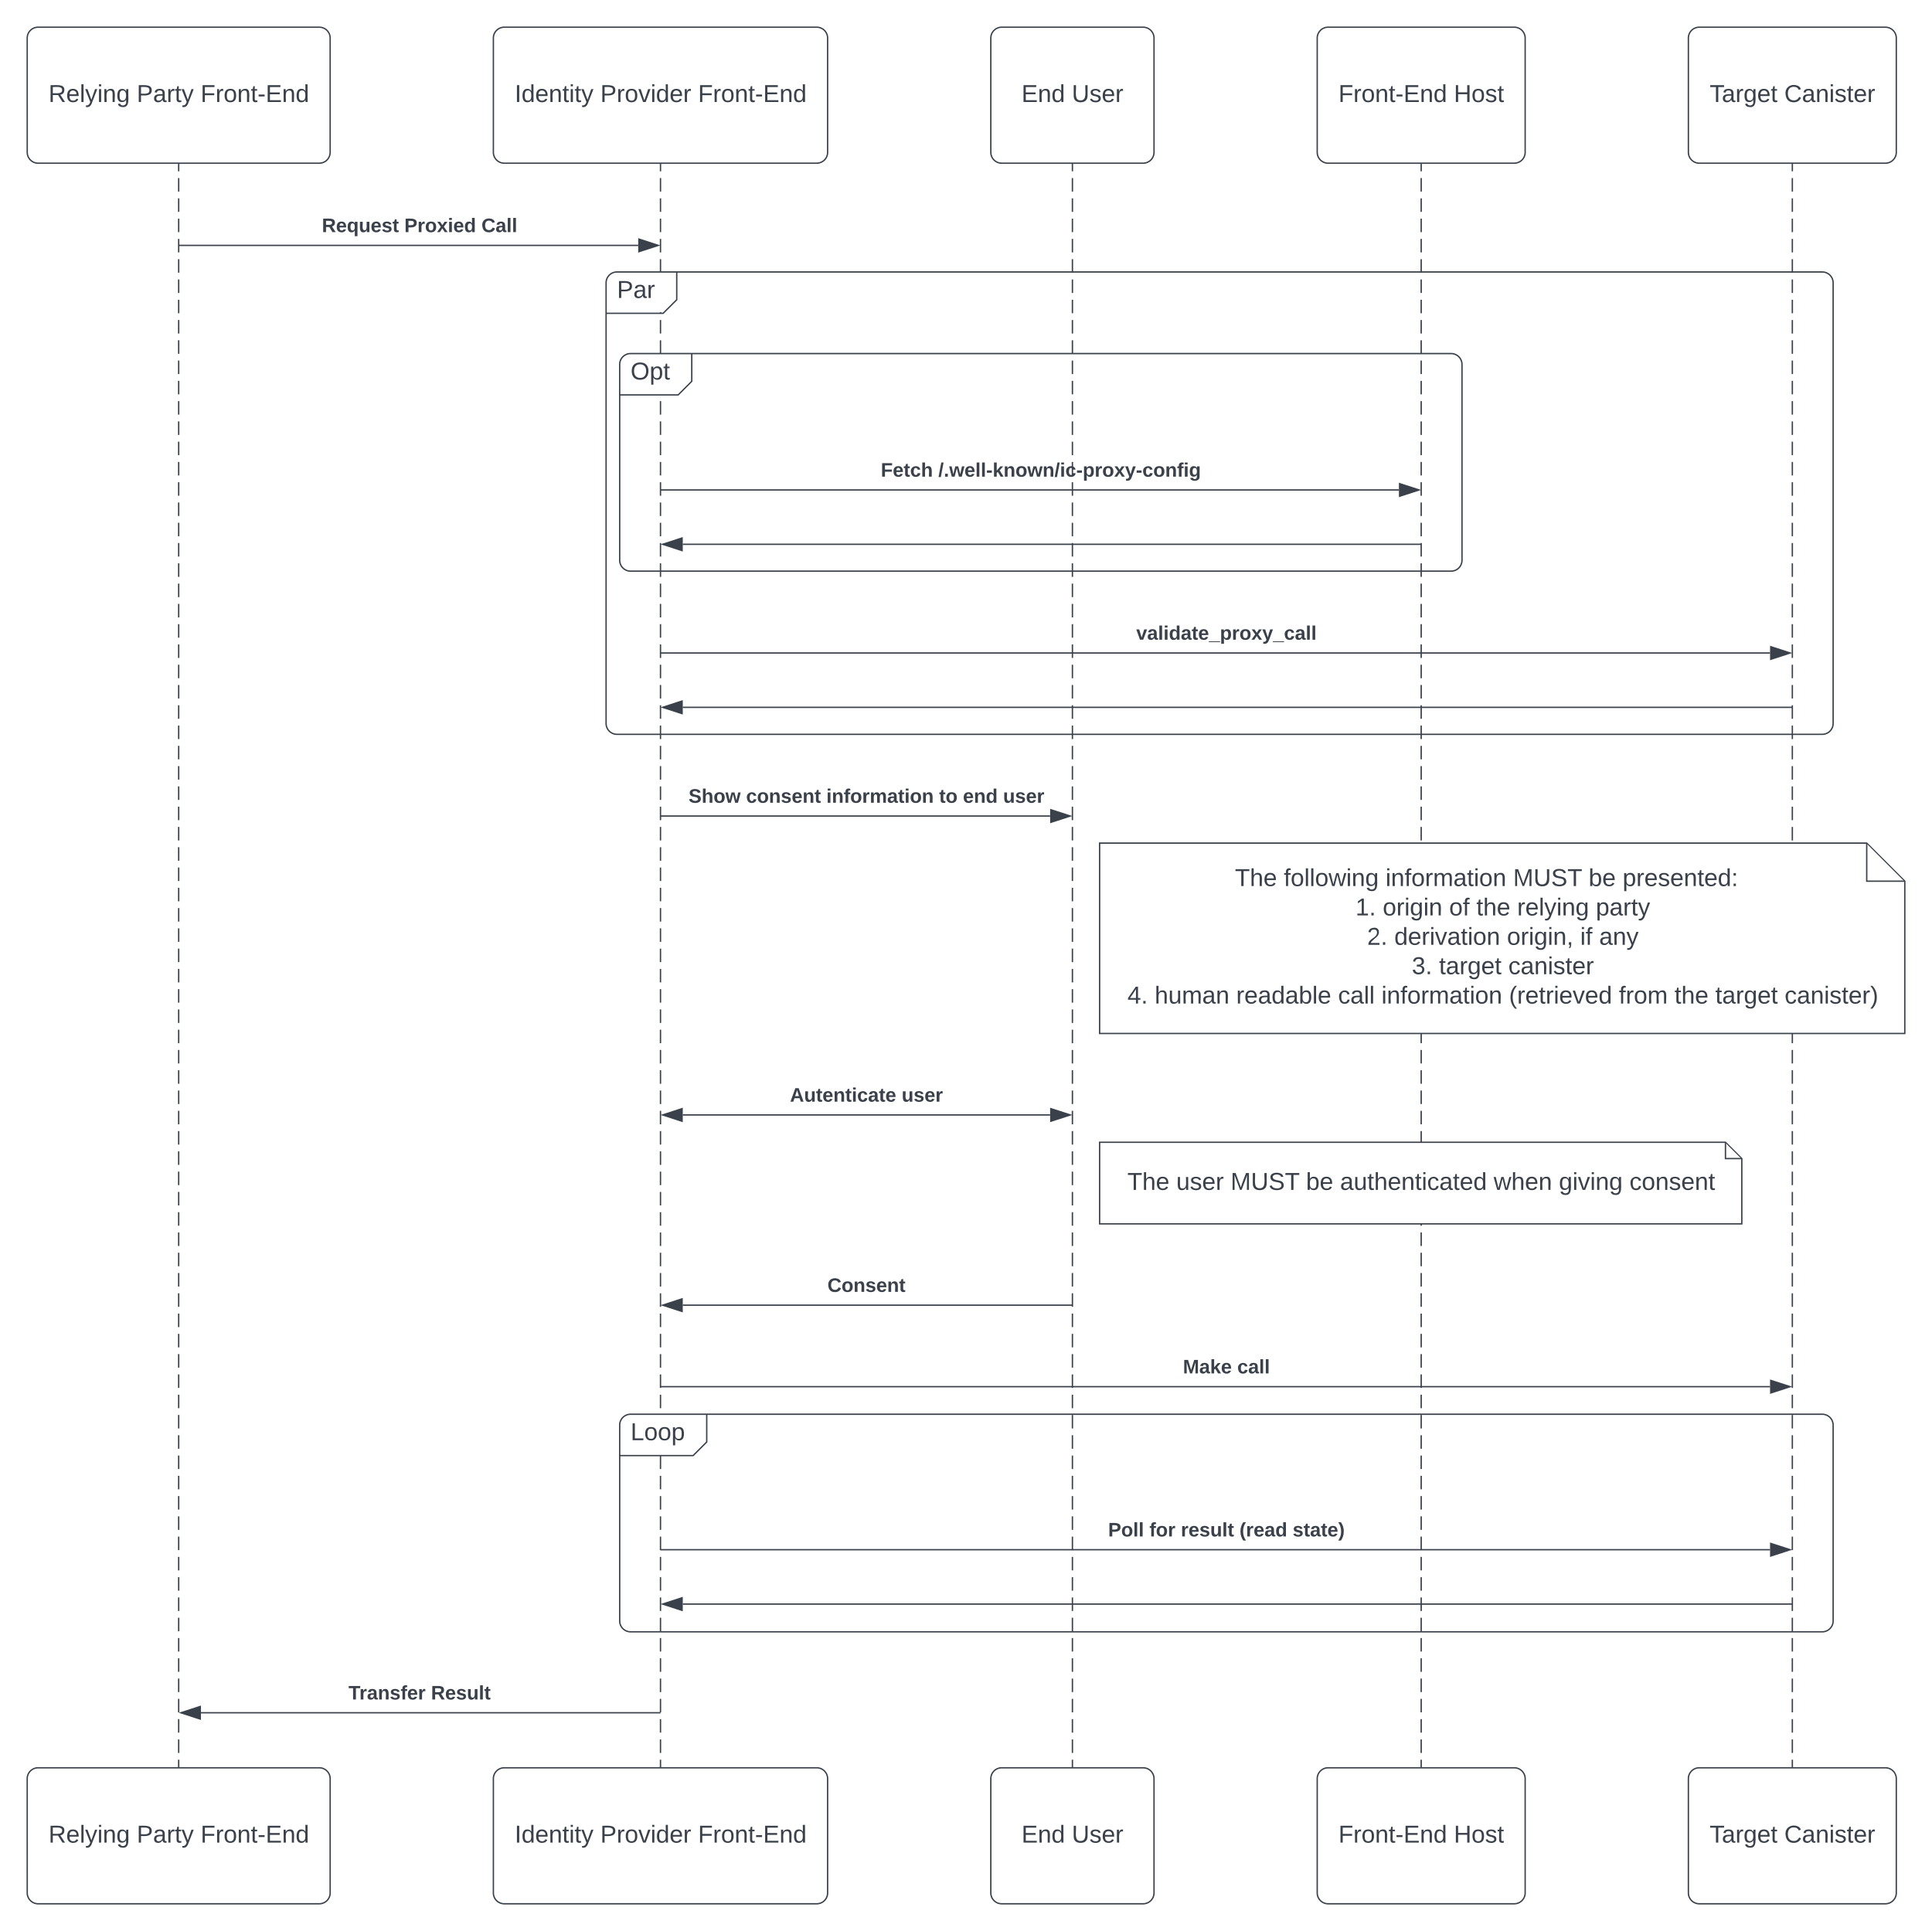 <svg xmlns="http://www.w3.org/2000/svg" xmlns:xlink="http://www.w3.org/1999/xlink" xmlns:lucid="lucid" width="1420.59" height="1420"><g transform="translate(-537.975 373.333)" lucid:page-tab-id="0_0"><path d="M500-500h1500v2000H500z" fill="#fff"/><path d="M669.36-252.33v4.97m0 4.97v9.95m0 4.97v9.94m0 4.97v9.94m0 4.97v9.94m0 4.97v9.94m0 4.97v9.94m0 4.98v9.94m0 4.97v9.93m0 4.97v9.94m0 4.97v9.95m0 4.97v9.94m0 4.97v9.94m0 4.97v9.95m0 4.96v9.94m0 4.97v9.94m0 4.98v9.94m0 4.97v9.93m0 4.97v9.94m0 4.97v9.95m0 4.97v9.95m0 4.97v9.94m0 4.97v9.94m0 4.96v9.94m0 4.97v9.94m0 4.98v9.94m0 4.97v9.93m0 4.97v9.94m0 4.97v9.96m0 4.97v9.94m0 4.97v9.94m0 4.97v9.94m0 4.96v9.94m0 4.97v9.94m0 4.98v9.94m0 4.98v9.94m0 4.97v9.95m0 4.97v9.94m0 4.97v9.94m0 4.97v9.94m0 4.97v9.94m0 4.96V364m0 4.98v9.94m0 4.97v9.93m0 4.97v9.94m0 4.97v9.95m0 4.97v9.94m0 4.97v9.94m0 4.97v9.94m0 4.97v9.94m0 4.97v9.94m0 4.98v9.94m0 4.97v9.93m0 4.97v9.94m0 4.97v9.95m0 4.97v9.94m0 4.97v9.94m0 4.98v9.94m0 4.96v9.94m0 4.97v9.94m0 4.98v9.94m0 4.97v9.93m0 4.97v9.94m0 4.97v9.95m0 4.98v9.94m0 4.97v9.94m0 4.97v9.94m0 4.96v9.94m0 4.97v9.94m0 4.98v9.94m0 4.97v9.93m0 4.98v9.95m0 4.97v9.94m0 4.97v9.94m0 4.97v9.94m0 4.97V871m0 4.96v9.94m0 4.97v9.94m0 5v9.93m0 4.97v4.97" stroke="#3a414a" fill="none"/><path d="M669.86-252.32h-1v-.5h1zM669.86 926.17h-1v-.52h1z" stroke="#3a414a" stroke-width=".05" fill="#3a414a"/><path d="M1582.97-252.33v4.97m0 4.97v9.95m0 4.97v9.94m0 4.97v9.94m0 4.97v9.94m0 4.97v9.94m0 4.97v9.94m0 4.98v9.94m0 4.97v9.93m0 4.97v9.94m0 4.97v9.95m0 4.97v9.94m0 4.97v9.94m0 4.97v9.95m0 4.96v9.94m0 4.97v9.94m0 4.98v9.94m0 4.97v9.93m0 4.97v9.94m0 4.97v9.95m0 4.97v9.95m0 4.97v9.94m0 4.97v9.94m0 4.96v9.94m0 4.97v9.94m0 4.98v9.94m0 4.97v9.93m0 4.97v9.94m0 4.97v9.96m0 4.97v9.94m0 4.97v9.94m0 4.97v9.94m0 4.96v9.94m0 4.97v9.94m0 4.98v9.94m0 4.98v9.94m0 4.97v9.95m0 4.97v9.94m0 4.97v9.94m0 4.97v9.94m0 4.97v9.94m0 4.96V364m0 4.98v9.94m0 4.97v9.93m0 4.97v9.94m0 4.97v9.95m0 4.97v9.94m0 4.97v9.94m0 4.97v9.94m0 4.97v9.94m0 4.97v9.94m0 4.98v9.94m0 4.97v9.93m0 4.97v9.94m0 4.97v9.95m0 4.97v9.94m0 4.97v9.94m0 4.98v9.94m0 4.96v9.94m0 4.97v9.94m0 4.98v9.94m0 4.97v9.93m0 4.97v9.94m0 4.97v9.95m0 4.98v9.94m0 4.97v9.94m0 4.97v9.94m0 4.96v9.94m0 4.97v9.94m0 4.98v9.94m0 4.97v9.93m0 4.98v9.95m0 4.97v9.94m0 4.97v9.94m0 4.97v9.94m0 4.97V871m0 4.96v9.94m0 4.97v9.94m0 5v9.93m0 4.97v4.97" stroke="#3a414a" fill="none"/><path d="M1583.47-252.32h-1v-.5h1zM1583.47 926.17h-1v-.52h1z" stroke="#3a414a" stroke-width=".05" fill="#3a414a"/><path d="M1023.63-252.33v4.97m0 4.97v9.95m0 4.97v9.94m0 4.97v9.94m0 4.97v9.94m0 4.97v9.94m0 4.97v9.94m0 4.98v9.94m0 4.97v9.93m0 4.97v9.94m0 4.97v9.95m0 4.97v9.94m0 4.97v9.94m0 4.97v9.95m0 4.96v9.94m0 4.97v9.94m0 4.98v9.94m0 4.97v9.93m0 4.97v9.94m0 4.97v9.95m0 4.97v9.95m0 4.97v9.94m0 4.97v9.94m0 4.96v9.94m0 4.97v9.94m0 4.98v9.94m0 4.97v9.93m0 4.97v9.94m0 4.97v9.96m0 4.97v9.94m0 4.97v9.94m0 4.97v9.94m0 4.96v9.94m0 4.97v9.94m0 4.98v9.94m0 4.98v9.94m0 4.97v9.95m0 4.97v9.94m0 4.97v9.94m0 4.97v9.94m0 4.97v9.94m0 4.96V364m0 4.98v9.94m0 4.97v9.93m0 4.97v9.94m0 4.97v9.95m0 4.97v9.94m0 4.97v9.94m0 4.97v9.94m0 4.97v9.94m0 4.97v9.94m0 4.98v9.94m0 4.97v9.93m0 4.97v9.94m0 4.97v9.95m0 4.97v9.94m0 4.97v9.94m0 4.98v9.94m0 4.96v9.94m0 4.97v9.94m0 4.98v9.94m0 4.97v9.93m0 4.97v9.94m0 4.97v9.95m0 4.98v9.94m0 4.97v9.94m0 4.97v9.94m0 4.96v9.94m0 4.97v9.94m0 4.98v9.94m0 4.97v9.93m0 4.98v9.95m0 4.97v9.94m0 4.97v9.94m0 4.97v9.94m0 4.97V871m0 4.96v9.94m0 4.97v9.94m0 5v9.93m0 4.97v4.97" stroke="#3a414a" fill="none"/><path d="M1024.13-252.32h-1v-.5h1zM1024.13 926.17h-1v-.52h1z" stroke="#3a414a" stroke-width=".05" fill="#3a414a"/><path d="M1855.87-252.33v4.97m0 4.97v9.95m0 4.97v9.94m0 4.97v9.94m0 4.97v9.94m0 4.97v9.94m0 4.97v9.94m0 4.98v9.94m0 4.97v9.93m0 4.97v9.94m0 4.97v9.95m0 4.97v9.94m0 4.97v9.94m0 4.97v9.95m0 4.96v9.94m0 4.97v9.94m0 4.98v9.94m0 4.97v9.93m0 4.97v9.94m0 4.97v9.95m0 4.97v9.95m0 4.97v9.94m0 4.97v9.94m0 4.96v9.94m0 4.97v9.94m0 4.98v9.94m0 4.97v9.93m0 4.97v9.94m0 4.97v9.96m0 4.97v9.94m0 4.97v9.94m0 4.97v9.94m0 4.96v9.94m0 4.97v9.94m0 4.98v9.94m0 4.98v9.94m0 4.97v9.95m0 4.97v9.94m0 4.97v9.94m0 4.97v9.94m0 4.97v9.94m0 4.96V364m0 4.98v9.94m0 4.97v9.93m0 4.97v9.94m0 4.97v9.95m0 4.97v9.94m0 4.97v9.94m0 4.97v9.94m0 4.97v9.94m0 4.97v9.94m0 4.98v9.94m0 4.97v9.93m0 4.97v9.94m0 4.97v9.95m0 4.97v9.94m0 4.97v9.94m0 4.98v9.94m0 4.96v9.94m0 4.97v9.94m0 4.98v9.94m0 4.97v9.93m0 4.97v9.94m0 4.97v9.95m0 4.98v9.94m0 4.97v9.94m0 4.97v9.94m0 4.96v9.94m0 4.97v9.94m0 4.98v9.94m0 4.97v9.93m0 4.98v9.95m0 4.97v9.94m0 4.97v9.94m0 4.97v9.94m0 4.97V871m0 4.96v9.94m0 4.97v9.94m0 5v9.93m0 4.97v4.97" stroke="#3a414a" fill="none"/><path d="M1856.37-252.32h-1v-.5h1zM1856.37 926.17h-1v-.52h1z" stroke="#3a414a" stroke-width=".05" fill="#3a414a"/><path d="M557.98-345.33a8 8 0 0 1 8-8h206.76a8 8 0 0 1 8 8v84a8 8 0 0 1-8 8H566a8 8 0 0 1-8-8z" stroke="#3a414a" fill="#fff"/><use xlink:href="#a" transform="matrix(1,0,0,1,557.975,-353.333) translate(15.68 55.025)"/><use xlink:href="#b" transform="matrix(1,0,0,1,557.975,-353.333) translate(80.53 55.025)"/><use xlink:href="#c" transform="matrix(1,0,0,1,557.975,-353.333) translate(127.48 55.025)"/><path d="M1326.52-252.33v4.97m0 4.97v9.95m0 4.97v9.94m0 4.97v9.94m0 4.97v9.94m0 4.97v9.94m0 4.97v9.94m0 4.98v9.94m0 4.97v9.93m0 4.97v9.94m0 4.97v9.95m0 4.97v9.94m0 4.97v9.94m0 4.97v9.95m0 4.96v9.94m0 4.97v9.94m0 4.98v9.94m0 4.97v9.93m0 4.97v9.94m0 4.97v9.95m0 4.97v9.95m0 4.97v9.94m0 4.97v9.94m0 4.96v9.94m0 4.97v9.94m0 4.98v9.94m0 4.97v9.93m0 4.97v9.94m0 4.97v9.96m0 4.97v9.94m0 4.97v9.94m0 4.97v9.94m0 4.96v9.94m0 4.97v9.94m0 4.98v9.94m0 4.98v9.94m0 4.97v9.95m0 4.97v9.94m0 4.97v9.94m0 4.97v9.94m0 4.97v9.94m0 4.96V364m0 4.98v9.94m0 4.97v9.93m0 4.97v9.94m0 4.97v9.95m0 4.97v9.94m0 4.97v9.94m0 4.97v9.94m0 4.97v9.94m0 4.97v9.94m0 4.98v9.94m0 4.97v9.93m0 4.97v9.94m0 4.97v9.95m0 4.97v9.94m0 4.97v9.94m0 4.98v9.94m0 4.96v9.94m0 4.97v9.94m0 4.98v9.94m0 4.97v9.93m0 4.97v9.94m0 4.97v9.95m0 4.98v9.94m0 4.97v9.94m0 4.97v9.94m0 4.96v9.94m0 4.97v9.94m0 4.98v9.94m0 4.97v9.93m0 4.98v9.95m0 4.97v9.94m0 4.97v9.94m0 4.97v9.94m0 4.97V871m0 4.96v9.94m0 4.97v9.94m0 5v9.93m0 4.97v4.97" stroke="#3a414a" fill="none"/><path d="M1327.02-252.32h-1v-.5h1zM1327.02 926.17h-1v-.52h1z" stroke="#3a414a" stroke-width=".05" fill="#3a414a"/><path d="M557.98 934.67a8 8 0 0 1 8-8h206.76a8 8 0 0 1 8 8v84a8 8 0 0 1-8 8H566a8 8 0 0 1-8-8z" stroke="#3a414a" fill="#fff"/><use xlink:href="#a" transform="matrix(1,0,0,1,557.975,926.667) translate(15.68 55.025)"/><use xlink:href="#b" transform="matrix(1,0,0,1,557.975,926.667) translate(80.53 55.025)"/><use xlink:href="#c" transform="matrix(1,0,0,1,557.975,926.667) translate(127.48 55.025)"/><path d="M900.75-345.33a8 8 0 0 1 8-8h229.77a8 8 0 0 1 8 8v84a8 8 0 0 1-8 8H908.75a8 8 0 0 1-8-8z" stroke="#3a414a" fill="#fff"/><use xlink:href="#d" transform="matrix(1,0,0,1,900.745,-353.333) translate(15.68 55.025)"/><use xlink:href="#e" transform="matrix(1,0,0,1,900.745,-353.333) translate(78.63 55.025)"/><use xlink:href="#c" transform="matrix(1,0,0,1,900.745,-353.333) translate(150.48 55.025)"/><path d="M900.75 934.67a8 8 0 0 1 8-8h229.77a8 8 0 0 1 8 8v84a8 8 0 0 1-8 8H908.75a8 8 0 0 1-8-8z" stroke="#3a414a" fill="#fff"/><use xlink:href="#d" transform="matrix(1,0,0,1,900.745,926.667) translate(15.68 55.025)"/><use xlink:href="#e" transform="matrix(1,0,0,1,900.745,926.667) translate(78.63 55.025)"/><use xlink:href="#c" transform="matrix(1,0,0,1,900.745,926.667) translate(150.48 55.025)"/><path d="M1266.52-345.33a8 8 0 0 1 8-8h104a8 8 0 0 1 8 8v84a8 8 0 0 1-8 8h-104a8 8 0 0 1-8-8z" stroke="#3a414a" fill="#fff"/><use xlink:href="#f" transform="matrix(1,0,0,1,1266.515,-353.333) translate(22.555 55.025)"/><use xlink:href="#g" transform="matrix(1,0,0,1,1266.515,-353.333) translate(59.555 55.025)"/><path d="M1266.52 934.67a8 8 0 0 1 8-8h104a8 8 0 0 1 8 8v84a8 8 0 0 1-8 8h-104a8 8 0 0 1-8-8z" stroke="#3a414a" fill="#fff"/><use xlink:href="#f" transform="matrix(1,0,0,1,1266.515,926.667) translate(22.555 55.025)"/><use xlink:href="#g" transform="matrix(1,0,0,1,1266.515,926.667) translate(59.555 55.025)"/><path d="M1506.52-345.33a8 8 0 0 1 8-8h136.9a8 8 0 0 1 8 8v84a8 8 0 0 1-8 8h-136.9a8 8 0 0 1-8-8z" stroke="#3a414a" fill="#fff"/><use xlink:href="#h" transform="matrix(1,0,0,1,1506.515,-353.333) translate(15.605 55.025)"/><use xlink:href="#i" transform="matrix(1,0,0,1,1506.515,-353.333) translate(100.455 55.025)"/><path d="M1506.52 934.67a8 8 0 0 1 8-8h136.9a8 8 0 0 1 8 8v84a8 8 0 0 1-8 8h-136.9a8 8 0 0 1-8-8z" stroke="#3a414a" fill="#fff"/><use xlink:href="#h" transform="matrix(1,0,0,1,1506.515,926.667) translate(15.605 55.025)"/><use xlink:href="#i" transform="matrix(1,0,0,1,1506.515,926.667) translate(100.455 55.025)"/><path d="M1779.43-345.33a8 8 0 0 1 8-8h136.88a8 8 0 0 1 8 8v84a8 8 0 0 1-8 8h-136.87a8 8 0 0 1-8-8z" stroke="#3a414a" fill="#fff"/><use xlink:href="#j" transform="matrix(1,0,0,1,1779.435,-353.333) translate(15.63 55.025)"/><use xlink:href="#k" transform="matrix(1,0,0,1,1779.435,-353.333) translate(70.53 55.025)"/><path d="M1779.43 934.67a8 8 0 0 1 8-8h136.88a8 8 0 0 1 8 8v84a8 8 0 0 1-8 8h-136.87a8 8 0 0 1-8-8z" stroke="#3a414a" fill="#fff"/><use xlink:href="#j" transform="matrix(1,0,0,1,1779.435,926.667) translate(15.63 55.025)"/><use xlink:href="#k" transform="matrix(1,0,0,1,1779.435,926.667) translate(70.53 55.025)"/><path d="M669.86-192.88h337.4M669.87-192.88h-.5" stroke="#3a414a" fill="none"/><path d="M1022-192.88l-14.25 4.63v-9.27z" stroke="#3a414a" fill="#3a414a"/><use xlink:href="#l" transform="matrix(1,0,0,1,774.659,-214.158) translate(0 11.516)"/><use xlink:href="#m" transform="matrix(1,0,0,1,774.659,-214.158) translate(60.62 11.516)"/><use xlink:href="#n" transform="matrix(1,0,0,1,774.659,-214.158) translate(117.32 11.516)"/><path d="M983.63-165.33a8 8 0 0 1 8-8h35.95a8 8 0 0 1 8 8v5.33a17.07 17.07 0 0 1-5 12.07 17.07 17.07 0 0 1-12.07 5h-26.87a8 8 0 0 1-8-8z" fill="#fff"/><path d="M1035.58-173.33v20.4l-10 10h-41.95" stroke="#3a414a" fill="none"/><path d="M983.63-165.33a8 8 0 0 1 8-8h886.24a8 8 0 0 1 8 8v324a8 8 0 0 1-8 8H991.63a8 8 0 0 1-8-8z" stroke="#3a414a" fill="none"/><use xlink:href="#o" transform="matrix(1,0,0,1,991.63,-173.333) translate(0 19.1)"/><path d="M993.63-105.33a8 8 0 0 1 8-8h37a8 8 0 0 1 8 8v5.33a17.07 17.07 0 0 1-5 12.07 17.07 17.07 0 0 1-12.07 5h-27.93a8 8 0 0 1-8-8z" fill="#fff"/><path d="M1046.63-113.33v20.4l-10 10h-43" stroke="#3a414a" fill="none"/><path d="M993.63-105.33a8 8 0 0 1 8-8h603.34a8 8 0 0 1 8 8v144a8 8 0 0 1-8 8h-603.34a8 8 0 0 1-8-8z" stroke="#3a414a" fill="none"/><use xlink:href="#p" transform="matrix(1,0,0,1,1001.63,-113.333) translate(0 19.1)"/><path d="M1024.13-13.04h542.46M1024.14-13.04h-.5" stroke="#3a414a" fill="none"/><path d="M1581.36-13.04L1567.1-8.4v-9.27z" stroke="#3a414a" fill="#3a414a"/><use xlink:href="#q" transform="matrix(1,0,0,1,1185.642,-34.311) translate(0 11.516)"/><use xlink:href="#r" transform="matrix(1,0,0,1,1185.642,-34.311) translate(42.266 11.516)"/><path d="M1582.47 26.93H1040M1582.46 26.93h.5" stroke="#3a414a" fill="none"/><path d="M1025.25 26.93l14.26-4.64v9.27z" stroke="#3a414a" fill="#3a414a"/><path d="M1024.13 106.86h815.36M1024.14 106.86h-.5" stroke="#3a414a" fill="none"/><path d="M1854.25 106.86L1840 111.5v-9.27z" stroke="#3a414a" fill="#3a414a"/><use xlink:href="#s" transform="matrix(1,0,0,1,1373.452,85.587) translate(0 11.516)"/><path d="M1855.37 146.83H1040M1855.36 146.83h.5" stroke="#3a414a" fill="none"/><path d="M1025.25 146.83l14.26-4.64v9.26z" stroke="#3a414a" fill="#3a414a"/><path d="M1024.13 226.76h286M1024.14 226.76h-.5" stroke="#3a414a" fill="none"/><path d="M1324.9 226.76l-14.27 4.64v-9.28z" stroke="#3a414a" fill="#3a414a"/><use xlink:href="#t" transform="matrix(1,0,0,1,1044.256,205.486) translate(0 11.516)"/><use xlink:href="#u" transform="matrix(1,0,0,1,1044.256,205.486) translate(42.306 11.516)"/><use xlink:href="#v" transform="matrix(1,0,0,1,1044.256,205.486) translate(101.326 11.516)"/><use xlink:href="#w" transform="matrix(1,0,0,1,1044.256,205.486) translate(184.258 11.516)"/><use xlink:href="#x" transform="matrix(1,0,0,1,1044.256,205.486) translate(201.772 11.516)"/><use xlink:href="#y" transform="matrix(1,0,0,1,1044.256,205.486) translate(231.282 11.516)"/><path d="M1346.52 246.67h564.05l28 28v112h-592.05z" stroke="#3a414a" fill="#fff"/><path d="M1910.57 247.14v27.53h27.52" stroke="#3a414a" fill="#fff"/><use xlink:href="#z" transform="matrix(1,0,0,1,1351.515,251.667) translate(94.5 26.587)"/><use xlink:href="#A" transform="matrix(1,0,0,1,1351.515,251.667) translate(130.45 26.587)"/><use xlink:href="#B" transform="matrix(1,0,0,1,1351.515,251.667) translate(205.25 26.587)"/><use xlink:href="#C" transform="matrix(1,0,0,1,1351.515,251.667) translate(299.05 26.587)"/><use xlink:href="#D" transform="matrix(1,0,0,1,1351.515,251.667) translate(354.55 26.587)"/><use xlink:href="#E" transform="matrix(1,0,0,1,1351.515,251.667) translate(379.55 26.587)"/><use xlink:href="#F" transform="matrix(1,0,0,1,1351.515,251.667) translate(183.175 48.188)"/><use xlink:href="#G" transform="matrix(1,0,0,1,1351.515,251.667) translate(203.175 48.188)"/><use xlink:href="#H" transform="matrix(1,0,0,1,1351.515,251.667) translate(252.025 48.188)"/><use xlink:href="#I" transform="matrix(1,0,0,1,1351.515,251.667) translate(272.025 48.188)"/><use xlink:href="#J" transform="matrix(1,0,0,1,1351.515,251.667) translate(302.025 48.188)"/><use xlink:href="#K" transform="matrix(1,0,0,1,1351.515,251.667) translate(359.875 48.188)"/><use xlink:href="#L" transform="matrix(1,0,0,1,1351.515,251.667) translate(191.675 69.788)"/><use xlink:href="#M" transform="matrix(1,0,0,1,1351.515,251.667) translate(211.675 69.788)"/><use xlink:href="#N" transform="matrix(1,0,0,1,1351.515,251.667) translate(294.525 69.788)"/><use xlink:href="#O" transform="matrix(1,0,0,1,1351.515,251.667) translate(348.375 69.788)"/><use xlink:href="#P" transform="matrix(1,0,0,1,1351.515,251.667) translate(362.325 69.788)"/><use xlink:href="#Q" transform="matrix(1,0,0,1,1351.515,251.667) translate(224.575 91.388)"/><use xlink:href="#R" transform="matrix(1,0,0,1,1351.515,251.667) translate(244.575 91.388)"/><use xlink:href="#S" transform="matrix(1,0,0,1,1351.515,251.667) translate(295.525 91.388)"/><use xlink:href="#T" transform="matrix(1,0,0,1,1351.515,251.667) translate(15.475 112.988)"/><use xlink:href="#U" transform="matrix(1,0,0,1,1351.515,251.667) translate(35.475 112.988)"/><use xlink:href="#V" transform="matrix(1,0,0,1,1351.515,251.667) translate(95.425 112.988)"/><use xlink:href="#W" transform="matrix(1,0,0,1,1351.515,251.667) translate(170.325 112.988)"/><use xlink:href="#B" transform="matrix(1,0,0,1,1351.515,251.667) translate(202.225 112.988)"/><use xlink:href="#X" transform="matrix(1,0,0,1,1351.515,251.667) translate(296.025 112.988)"/><use xlink:href="#Y" transform="matrix(1,0,0,1,1351.515,251.667) translate(376.825 112.988)"/><use xlink:href="#I" transform="matrix(1,0,0,1,1351.515,251.667) translate(417.725 112.988)"/><use xlink:href="#R" transform="matrix(1,0,0,1,1351.515,251.667) translate(447.725 112.988)"/><use xlink:href="#Z" transform="matrix(1,0,0,1,1351.515,251.667) translate(498.675 112.988)"/><path d="M1040 446.57h270.13" stroke="#3a414a" fill="none"/><path d="M1025.25 446.57l14.26-4.63v9.27zM1324.9 446.57l-14.27 4.64v-9.26z" stroke="#3a414a" fill="#3a414a"/><g><use xlink:href="#aa" transform="matrix(1,0,0,1,1118.831,425.299) translate(0 11.516)"/><use xlink:href="#ab" transform="matrix(1,0,0,1,1118.831,425.299) translate(82.132 11.516)"/></g><path d="M1346.52 466.67h460.2l12 12v48h-472.2z" stroke="#3a414a" fill="#fff"/><path d="M1806.7 467.14v11.53h11.54" stroke="#3a414a" fill="#fff"/><g><use xlink:href="#z" transform="matrix(1,0,0,1,1351.515,471.667) translate(15.4 30.025)"/><use xlink:href="#ac" transform="matrix(1,0,0,1,1351.515,471.667) translate(51.35 30.025)"/><use xlink:href="#C" transform="matrix(1,0,0,1,1351.515,471.667) translate(91.3 30.025)"/><use xlink:href="#D" transform="matrix(1,0,0,1,1351.515,471.667) translate(146.8 30.025)"/><use xlink:href="#ad" transform="matrix(1,0,0,1,1351.515,471.667) translate(171.8 30.025)"/><use xlink:href="#ae" transform="matrix(1,0,0,1,1351.515,471.667) translate(284.75 30.025)"/><use xlink:href="#af" transform="matrix(1,0,0,1,1351.515,471.667) translate(332.7 30.025)"/><use xlink:href="#ag" transform="matrix(1,0,0,1,1351.515,471.667) translate(384.6 30.025)"/></g><path d="M1326.02 586.46h-286M1326 586.46h.52" stroke="#3a414a" fill="none"/><path d="M1025.25 586.46l14.26-4.64v9.27z" stroke="#3a414a" fill="#3a414a"/><g><use xlink:href="#ah" transform="matrix(1,0,0,1,1146.382,565.181) translate(0 11.516)"/></g><path d="M1024.13 646.4h815.36M1024.14 646.4h-.5" stroke="#3a414a" fill="none"/><path d="M1854.25 646.4l-14.26 4.64v-9.27z" stroke="#3a414a" fill="#3a414a"/><g><use xlink:href="#ai" transform="matrix(1,0,0,1,1407.781,625.13) translate(0 11.516)"/><use xlink:href="#aj" transform="matrix(1,0,0,1,1407.781,625.13) translate(39.947 11.516)"/></g><path d="M993.63 674.67a8 8 0 0 1 8-8h48a8 8 0 0 1 8 8V680a17.07 17.07 0 0 1-5 12.07 17.07 17.07 0 0 1-12.07 5h-38.93a8 8 0 0 1-8-8z" fill="#fff"/><path d="M1057.63 666.67v20.4l-10 10h-54" stroke="#3a414a" fill="none"/><path d="M993.63 674.67a8 8 0 0 1 8-8h876.24a8 8 0 0 1 8 8v144a8 8 0 0 1-8 8h-876.24a8 8 0 0 1-8-8z" stroke="#3a414a" fill="none"/><g><use xlink:href="#ak" transform="matrix(1,0,0,1,1001.63,666.667) translate(0 19.1)"/></g><path d="M1024.13 766.3h815.36M1024.14 766.3h-.5" stroke="#3a414a" fill="none"/><path d="M1854.25 766.3l-14.26 4.64v-9.27z" stroke="#3a414a" fill="#3a414a"/><g><use xlink:href="#al" transform="matrix(1,0,0,1,1352.779,745.028) translate(0 11.516)"/><use xlink:href="#am" transform="matrix(1,0,0,1,1352.779,745.028) translate(30.35 11.516)"/><use xlink:href="#an" transform="matrix(1,0,0,1,1352.779,745.028) translate(53.462 11.516)"/><use xlink:href="#ao" transform="matrix(1,0,0,1,1352.779,745.028) translate(96.567 11.516)"/><use xlink:href="#ap" transform="matrix(1,0,0,1,1352.779,745.028) translate(135.674 11.516)"/></g><path d="M1855.37 806.27H1040M1855.36 806.27h.5" stroke="#3a414a" fill="none"/><path d="M1025.25 806.27l14.26-4.64v9.27z" stroke="#3a414a" fill="#3a414a"/><path d="M1023.13 886.2h-337.4M1023.12 886.2h.5" stroke="#3a414a" fill="none"/><path d="M670.98 886.2l14.26-4.63v9.27z" stroke="#3a414a" fill="#3a414a"/><g><use xlink:href="#aq" transform="matrix(1,0,0,1,794.232,864.926) translate(0 11.516)"/><use xlink:href="#ar" transform="matrix(1,0,0,1,794.232,864.926) translate(60.66 11.516)"/></g><defs><path fill="#3a414a" d="M233-177c-1 41-23 64-60 70L243 0h-38l-65-103H63V0H30v-248c88 3 205-21 203 71zM63-129c60-2 137 13 137-47 0-61-80-42-137-45v92" id="as"/><path fill="#3a414a" d="M100-194c63 0 86 42 84 106H49c0 40 14 67 53 68 26 1 43-12 49-29l28 8c-11 28-37 45-77 45C44 4 14-33 15-96c1-61 26-98 85-98zm52 81c6-60-76-77-97-28-3 7-6 17-6 28h103" id="at"/><path fill="#3a414a" d="M24 0v-261h32V0H24" id="au"/><path fill="#3a414a" d="M179-190L93 31C79 59 56 82 12 73V49c39 6 53-20 64-50L1-190h34L92-34l54-156h33" id="av"/><path fill="#3a414a" d="M24-231v-30h32v30H24zM24 0v-190h32V0H24" id="aw"/><path fill="#3a414a" d="M117-194c89-4 53 116 60 194h-32v-121c0-31-8-49-39-48C34-167 62-67 57 0H25l-1-190h30c1 10-1 24 2 32 11-22 29-35 61-36" id="ax"/><path fill="#3a414a" d="M177-190C167-65 218 103 67 71c-23-6-38-20-44-43l32-5c15 47 100 32 89-28v-30C133-14 115 1 83 1 29 1 15-40 15-95c0-56 16-97 71-98 29-1 48 16 59 35 1-10 0-23 2-32h30zM94-22c36 0 50-32 50-73 0-42-14-75-50-75-39 0-46 34-46 75s6 73 46 73" id="ay"/><g id="a"><use transform="matrix(0.05,0,0,0.05,0,0)" xlink:href="#as"/><use transform="matrix(0.05,0,0,0.05,12.95,0)" xlink:href="#at"/><use transform="matrix(0.05,0,0,0.05,22.95,0)" xlink:href="#au"/><use transform="matrix(0.05,0,0,0.05,26.9,0)" xlink:href="#av"/><use transform="matrix(0.05,0,0,0.05,35.9,0)" xlink:href="#aw"/><use transform="matrix(0.05,0,0,0.05,39.85,0)" xlink:href="#ax"/><use transform="matrix(0.05,0,0,0.05,49.85,0)" xlink:href="#ay"/></g><path fill="#3a414a" d="M30-248c87 1 191-15 191 75 0 78-77 80-158 76V0H30v-248zm33 125c57 0 124 11 124-50 0-59-68-47-124-48v98" id="az"/><path fill="#3a414a" d="M141-36C126-15 110 5 73 4 37 3 15-17 15-53c-1-64 63-63 125-63 3-35-9-54-41-54-24 1-41 7-42 31l-33-3c5-37 33-52 76-52 45 0 72 20 72 64v82c-1 20 7 32 28 27v20c-31 9-61-2-59-35zM48-53c0 20 12 33 32 33 41-3 63-29 60-74-43 2-92-5-92 41" id="aA"/><path fill="#3a414a" d="M114-163C36-179 61-72 57 0H25l-1-190h30c1 12-1 29 2 39 6-27 23-49 58-41v29" id="aB"/><path fill="#3a414a" d="M59-47c-2 24 18 29 38 22v24C64 9 27 4 27-40v-127H5v-23h24l9-43h21v43h35v23H59v120" id="aC"/><g id="b"><use transform="matrix(0.05,0,0,0.05,0,0)" xlink:href="#az"/><use transform="matrix(0.05,0,0,0.05,12,0)" xlink:href="#aA"/><use transform="matrix(0.05,0,0,0.05,22,0)" xlink:href="#aB"/><use transform="matrix(0.05,0,0,0.05,27.95,0)" xlink:href="#aC"/><use transform="matrix(0.05,0,0,0.05,32.95,0)" xlink:href="#av"/></g><path fill="#3a414a" d="M63-220v92h138v28H63V0H30v-248h175v28H63" id="aD"/><path fill="#3a414a" d="M100-194c62-1 85 37 85 99 1 63-27 99-86 99S16-35 15-95c0-66 28-99 85-99zM99-20c44 1 53-31 53-75 0-43-8-75-51-75s-53 32-53 75 10 74 51 75" id="aE"/><path fill="#3a414a" d="M16-82v-28h88v28H16" id="aF"/><path fill="#3a414a" d="M30 0v-248h187v28H63v79h144v27H63v87h162V0H30" id="aG"/><path fill="#3a414a" d="M85-194c31 0 48 13 60 33l-1-100h32l1 261h-30c-2-10 0-23-3-31C134-8 116 4 85 4 32 4 16-35 15-94c0-66 23-100 70-100zm9 24c-40 0-46 34-46 75 0 40 6 74 45 74 42 0 51-32 51-76 0-42-9-74-50-73" id="aH"/><g id="c"><use transform="matrix(0.05,0,0,0.05,0,0)" xlink:href="#aD"/><use transform="matrix(0.05,0,0,0.05,10.95,0)" xlink:href="#aB"/><use transform="matrix(0.05,0,0,0.05,16.9,0)" xlink:href="#aE"/><use transform="matrix(0.05,0,0,0.05,26.9,0)" xlink:href="#ax"/><use transform="matrix(0.05,0,0,0.05,36.9,0)" xlink:href="#aC"/><use transform="matrix(0.05,0,0,0.05,41.9,0)" xlink:href="#aF"/><use transform="matrix(0.05,0,0,0.05,47.85,0)" xlink:href="#aG"/><use transform="matrix(0.05,0,0,0.05,59.85,0)" xlink:href="#ax"/><use transform="matrix(0.05,0,0,0.05,69.85,0)" xlink:href="#aH"/></g><path fill="#3a414a" d="M33 0v-248h34V0H33" id="aI"/><g id="d"><use transform="matrix(0.05,0,0,0.05,0,0)" xlink:href="#aI"/><use transform="matrix(0.05,0,0,0.05,5,0)" xlink:href="#aH"/><use transform="matrix(0.05,0,0,0.05,15,0)" xlink:href="#at"/><use transform="matrix(0.05,0,0,0.05,25,0)" xlink:href="#ax"/><use transform="matrix(0.05,0,0,0.05,35,0)" xlink:href="#aC"/><use transform="matrix(0.05,0,0,0.05,40,0)" xlink:href="#aw"/><use transform="matrix(0.05,0,0,0.05,43.95,0)" xlink:href="#aC"/><use transform="matrix(0.05,0,0,0.05,48.95,0)" xlink:href="#av"/></g><path fill="#3a414a" d="M108 0H70L1-190h34L89-25l56-165h34" id="aJ"/><g id="e"><use transform="matrix(0.05,0,0,0.05,0,0)" xlink:href="#az"/><use transform="matrix(0.05,0,0,0.05,12,0)" xlink:href="#aB"/><use transform="matrix(0.05,0,0,0.05,17.95,0)" xlink:href="#aE"/><use transform="matrix(0.05,0,0,0.05,27.95,0)" xlink:href="#aJ"/><use transform="matrix(0.05,0,0,0.05,36.95,0)" xlink:href="#aw"/><use transform="matrix(0.05,0,0,0.05,40.9,0)" xlink:href="#aH"/><use transform="matrix(0.05,0,0,0.05,50.9,0)" xlink:href="#at"/><use transform="matrix(0.05,0,0,0.05,60.9,0)" xlink:href="#aB"/></g><g id="f"><use transform="matrix(0.05,0,0,0.05,0,0)" xlink:href="#aG"/><use transform="matrix(0.05,0,0,0.05,12,0)" xlink:href="#ax"/><use transform="matrix(0.05,0,0,0.05,22,0)" xlink:href="#aH"/></g><path fill="#3a414a" d="M232-93c-1 65-40 97-104 97C67 4 28-28 28-90v-158h33c8 89-33 224 67 224 102 0 64-133 71-224h33v155" id="aK"/><path fill="#3a414a" d="M135-143c-3-34-86-38-87 0 15 53 115 12 119 90S17 21 10-45l28-5c4 36 97 45 98 0-10-56-113-15-118-90-4-57 82-63 122-42 12 7 21 19 24 35" id="aL"/><g id="g"><use transform="matrix(0.05,0,0,0.05,0,0)" xlink:href="#aK"/><use transform="matrix(0.05,0,0,0.05,12.95,0)" xlink:href="#aL"/><use transform="matrix(0.05,0,0,0.05,21.95,0)" xlink:href="#at"/><use transform="matrix(0.05,0,0,0.05,31.95,0)" xlink:href="#aB"/></g><g id="h"><use transform="matrix(0.05,0,0,0.05,0,0)" xlink:href="#aD"/><use transform="matrix(0.05,0,0,0.05,10.95,0)" xlink:href="#aB"/><use transform="matrix(0.05,0,0,0.05,16.9,0)" xlink:href="#aE"/><use transform="matrix(0.05,0,0,0.05,26.9,0)" xlink:href="#ax"/><use transform="matrix(0.05,0,0,0.05,36.9,0)" xlink:href="#aC"/><use transform="matrix(0.05,0,0,0.05,41.9,0)" xlink:href="#aF"/><use transform="matrix(0.05,0,0,0.05,47.85,0)" xlink:href="#aG"/><use transform="matrix(0.05,0,0,0.05,59.85,0)" xlink:href="#ax"/><use transform="matrix(0.05,0,0,0.05,69.85,0)" xlink:href="#aH"/></g><path fill="#3a414a" d="M197 0v-115H63V0H30v-248h33v105h134v-105h34V0h-34" id="aM"/><g id="i"><use transform="matrix(0.05,0,0,0.05,0,0)" xlink:href="#aM"/><use transform="matrix(0.05,0,0,0.05,12.95,0)" xlink:href="#aE"/><use transform="matrix(0.05,0,0,0.05,22.95,0)" xlink:href="#aL"/><use transform="matrix(0.05,0,0,0.05,31.95,0)" xlink:href="#aC"/></g><path fill="#3a414a" d="M127-220V0H93v-220H8v-28h204v28h-85" id="aN"/><g id="j"><use transform="matrix(0.05,0,0,0.05,0,0)" xlink:href="#aN"/><use transform="matrix(0.05,0,0,0.05,8.95,0)" xlink:href="#aA"/><use transform="matrix(0.05,0,0,0.05,18.95,0)" xlink:href="#aB"/><use transform="matrix(0.05,0,0,0.05,24.9,0)" xlink:href="#ay"/><use transform="matrix(0.05,0,0,0.05,34.9,0)" xlink:href="#at"/><use transform="matrix(0.05,0,0,0.05,44.9,0)" xlink:href="#aC"/></g><path fill="#3a414a" d="M212-179c-10-28-35-45-73-45-59 0-87 40-87 99 0 60 29 101 89 101 43 0 62-24 78-52l27 14C228-24 195 4 139 4 59 4 22-46 18-125c-6-104 99-153 187-111 19 9 31 26 39 46" id="aO"/><g id="k"><use transform="matrix(0.05,0,0,0.05,0,0)" xlink:href="#aO"/><use transform="matrix(0.05,0,0,0.05,12.95,0)" xlink:href="#aA"/><use transform="matrix(0.05,0,0,0.05,22.95,0)" xlink:href="#ax"/><use transform="matrix(0.05,0,0,0.05,32.95,0)" xlink:href="#aw"/><use transform="matrix(0.05,0,0,0.05,36.9,0)" xlink:href="#aL"/><use transform="matrix(0.05,0,0,0.05,45.9,0)" xlink:href="#aC"/><use transform="matrix(0.05,0,0,0.05,50.9,0)" xlink:href="#at"/><use transform="matrix(0.05,0,0,0.05,60.9,0)" xlink:href="#aB"/></g><path fill="#3a414a" d="M240-174c0 40-23 61-54 70L253 0h-59l-57-94H76V0H24v-248c93 4 217-23 216 74zM76-134c48-2 112 12 112-38 0-48-66-32-112-35v73" id="aP"/><path fill="#3a414a" d="M185-48c-13 30-37 53-82 52C43 2 14-33 14-96s30-98 90-98c62 0 83 45 84 108H66c0 31 8 55 39 56 18 0 30-7 34-22zm-45-69c5-46-57-63-70-21-2 6-4 13-4 21h74" id="aQ"/><path fill="#3a414a" d="M84 4C32 4 15-41 15-95c0-55 18-99 73-99 29 0 47 12 58 34l2-30h48l-1 265h-49V-32C136-9 114 4 84 4zm21-34c32 0 41-29 41-66 0-36-9-64-40-64-33 0-39 30-40 65 0 43 13 65 39 65" id="aR"/><path fill="#3a414a" d="M85 4C-2 5 27-109 22-190h50c7 57-23 150 33 157 60-5 35-97 40-157h50l1 190h-47c-2-12 1-28-3-38-12 25-28 42-61 42" id="aS"/><path fill="#3a414a" d="M137-138c1-29-70-34-71-4 15 46 118 7 119 86 1 83-164 76-172 9l43-7c4 19 20 25 44 25 33 8 57-30 24-41C81-84 22-81 20-136c-2-80 154-74 161-7" id="aT"/><path fill="#3a414a" d="M115-3C79 11 28 4 28-45v-112H4v-33h27l15-45h31v45h36v33H77v99c-1 23 16 31 38 25v30" id="aU"/><g id="l"><use transform="matrix(0.04,0,0,0.04,0,0)" xlink:href="#aP"/><use transform="matrix(0.04,0,0,0.04,10.357,0)" xlink:href="#aQ"/><use transform="matrix(0.04,0,0,0.04,18.354,0)" xlink:href="#aR"/><use transform="matrix(0.04,0,0,0.04,27.111,0)" xlink:href="#aS"/><use transform="matrix(0.04,0,0,0.04,35.868,0)" xlink:href="#aQ"/><use transform="matrix(0.04,0,0,0.04,43.865,0)" xlink:href="#aT"/><use transform="matrix(0.04,0,0,0.04,51.862,0)" xlink:href="#aU"/></g><path fill="#3a414a" d="M24-248c93 1 206-16 204 79-1 75-69 88-152 82V0H24v-248zm52 121c47 0 100 7 100-41 0-47-54-39-100-39v80" id="aV"/><path fill="#3a414a" d="M135-150c-39-12-60 13-60 57V0H25l-1-190h47c2 13-1 29 3 40 6-28 27-53 61-41v41" id="aW"/><path fill="#3a414a" d="M110-194c64 0 96 36 96 99 0 64-35 99-97 99-61 0-95-36-95-99 0-62 34-99 96-99zm-1 164c35 0 45-28 45-65 0-40-10-65-43-65-34 0-45 26-45 65 0 36 10 65 43 65" id="aX"/><path fill="#3a414a" d="M144 0l-44-69L55 0H2l70-98-66-92h53l41 62 40-62h54l-67 91 71 99h-54" id="aY"/><path fill="#3a414a" d="M25-224v-37h50v37H25zM25 0v-190h50V0H25" id="aZ"/><path fill="#3a414a" d="M88-194c31-1 46 15 58 34l-1-101h50l1 261h-48c-2-10 0-23-3-31C134-8 116 4 84 4 32 4 16-41 15-95c0-56 19-97 73-99zm17 164c33 0 40-30 41-66 1-37-9-64-41-64s-38 30-39 65c0 43 13 65 39 65" id="ba"/><g id="m"><use transform="matrix(0.04,0,0,0.04,0,0)" xlink:href="#aV"/><use transform="matrix(0.04,0,0,0.04,9.597,0)" xlink:href="#aW"/><use transform="matrix(0.04,0,0,0.04,15.195,0)" xlink:href="#aX"/><use transform="matrix(0.04,0,0,0.04,23.952,0)" xlink:href="#aY"/><use transform="matrix(0.04,0,0,0.04,31.949,0)" xlink:href="#aZ"/><use transform="matrix(0.04,0,0,0.04,35.948,0)" xlink:href="#aQ"/><use transform="matrix(0.04,0,0,0.04,43.945,0)" xlink:href="#ba"/></g><path fill="#3a414a" d="M67-125c0 53 21 87 73 88 37 1 54-22 65-47l45 17C233-25 199 4 140 4 58 4 20-42 15-125 8-235 124-281 211-232c18 10 29 29 36 50l-46 12c-8-25-30-41-62-41-52 0-71 34-72 86" id="bb"/><path fill="#3a414a" d="M133-34C117-15 103 5 69 4 32 3 11-16 11-54c-1-60 55-63 116-61 1-26-3-47-28-47-18 1-26 9-28 27l-52-2c7-38 36-58 82-57s74 22 75 68l1 82c-1 14 12 18 25 15v27c-30 8-71 5-69-32zm-48 3c29 0 43-24 42-57-32 0-66-3-65 30 0 17 8 27 23 27" id="bc"/><path fill="#3a414a" d="M25 0v-261h50V0H25" id="bd"/><g id="n"><use transform="matrix(0.04,0,0,0.04,0,0)" xlink:href="#bb"/><use transform="matrix(0.04,0,0,0.04,10.357,0)" xlink:href="#bc"/><use transform="matrix(0.04,0,0,0.04,18.354,0)" xlink:href="#bd"/><use transform="matrix(0.04,0,0,0.04,22.352,0)" xlink:href="#bd"/></g><g id="o"><use transform="matrix(0.05,0,0,0.05,0,0)" xlink:href="#az"/><use transform="matrix(0.05,0,0,0.05,12,0)" xlink:href="#aA"/><use transform="matrix(0.05,0,0,0.05,22,0)" xlink:href="#aB"/></g><path fill="#3a414a" d="M140-251c81 0 123 46 123 126C263-46 219 4 140 4 59 4 17-45 17-125s42-126 123-126zm0 227c63 0 89-41 89-101s-29-99-89-99c-61 0-89 39-89 99S79-25 140-24" id="be"/><path fill="#3a414a" d="M115-194c55 1 70 41 70 98S169 2 115 4C84 4 66-9 55-30l1 105H24l-1-265h31l2 30c10-21 28-34 59-34zm-8 174c40 0 45-34 45-75s-6-73-45-74c-42 0-51 32-51 76 0 43 10 73 51 73" id="bf"/><g id="p"><use transform="matrix(0.05,0,0,0.05,0,0)" xlink:href="#be"/><use transform="matrix(0.05,0,0,0.05,14,0)" xlink:href="#bf"/><use transform="matrix(0.05,0,0,0.05,24,0)" xlink:href="#aC"/></g><path fill="#3a414a" d="M76-208v77h127v40H76V0H24v-248h183v40H76" id="bg"/><path fill="#3a414a" d="M190-63c-7 42-38 67-86 67-59 0-84-38-90-98-12-110 154-137 174-36l-49 2c-2-19-15-32-35-32-30 0-35 28-38 64-6 74 65 87 74 30" id="bh"/><path fill="#3a414a" d="M114-157C55-157 80-60 75 0H25v-261h50l-1 109c12-26 28-41 61-42 86-1 58 113 63 194h-50c-7-57 23-157-34-157" id="bi"/><g id="q"><use transform="matrix(0.04,0,0,0.04,0,0)" xlink:href="#bg"/><use transform="matrix(0.04,0,0,0.04,8.757,0)" xlink:href="#aQ"/><use transform="matrix(0.04,0,0,0.04,16.754,0)" xlink:href="#aU"/><use transform="matrix(0.04,0,0,0.04,21.513,0)" xlink:href="#bh"/><use transform="matrix(0.04,0,0,0.04,29.51,0)" xlink:href="#bi"/></g><path fill="#3a414a" d="M4 7l51-268h42L46 7H4" id="bj"/><path fill="#3a414a" d="M24 0v-54h51V0H24" id="bk"/><path fill="#3a414a" d="M231 0h-52l-39-155L100 0H48L-1-190h46L77-45c9-52 24-97 36-145h53l37 145 32-145h46" id="bl"/><path fill="#3a414a" d="M14-72v-43h91v43H14" id="bm"/><path fill="#3a414a" d="M147 0L96-86 75-71V0H25v-261h50v150l67-79h53l-66 74L201 0h-54" id="bn"/><path fill="#3a414a" d="M135-194c87-1 58 113 63 194h-50c-7-57 23-157-34-157-59 0-34 97-39 157H25l-1-190h47c2 12-1 28 3 38 12-26 28-41 61-42" id="bo"/><path fill="#3a414a" d="M135-194c53 0 70 44 70 98 0 56-19 98-73 100-31 1-45-17-59-34 3 33 2 69 2 105H25l-1-265h48c2 10 0 23 3 31 11-24 29-35 60-35zM114-30c33 0 39-31 40-66 0-38-9-64-40-64-56 0-55 130 0 130" id="bp"/><path fill="#3a414a" d="M123 10C108 53 80 86 19 72V37c35 8 53-11 59-39L3-190h52l48 148c12-52 28-100 44-148h51" id="bq"/><path fill="#3a414a" d="M121-226c-27-7-43 5-38 36h38v33H83V0H34v-157H6v-33h28c-9-59 32-81 87-68v32" id="br"/><path fill="#3a414a" d="M195-6C206 82 75 100 31 46c-4-6-6-13-8-21l49-6c3 16 16 24 34 25 40 0 42-37 40-79-11 22-30 35-61 35-53 0-70-43-70-97 0-56 18-96 73-97 30 0 46 14 59 34l2-30h47zm-90-29c32 0 41-27 41-63 0-35-9-62-40-62-32 0-39 29-40 63 0 36 9 62 39 62" id="bs"/><g id="r"><use transform="matrix(0.04,0,0,0.04,0,0)" xlink:href="#bj"/><use transform="matrix(0.04,0,0,0.04,3.999,0)" xlink:href="#bk"/><use transform="matrix(0.04,0,0,0.04,7.997,0)" xlink:href="#bl"/><use transform="matrix(0.04,0,0,0.04,19.194,0)" xlink:href="#aQ"/><use transform="matrix(0.04,0,0,0.04,27.191,0)" xlink:href="#bd"/><use transform="matrix(0.04,0,0,0.04,31.189,0)" xlink:href="#bd"/><use transform="matrix(0.04,0,0,0.04,35.188,0)" xlink:href="#bm"/><use transform="matrix(0.04,0,0,0.04,39.947,0)" xlink:href="#bn"/><use transform="matrix(0.04,0,0,0.04,47.944,0)" xlink:href="#bo"/><use transform="matrix(0.04,0,0,0.04,56.701,0)" xlink:href="#aX"/><use transform="matrix(0.04,0,0,0.04,65.458,0)" xlink:href="#bl"/><use transform="matrix(0.04,0,0,0.04,76.654,0)" xlink:href="#bo"/><use transform="matrix(0.04,0,0,0.04,85.411,0)" xlink:href="#bj"/><use transform="matrix(0.04,0,0,0.04,89.41,0)" xlink:href="#aZ"/><use transform="matrix(0.04,0,0,0.04,93.408,0)" xlink:href="#bh"/><use transform="matrix(0.04,0,0,0.04,101.406,0)" xlink:href="#bm"/><use transform="matrix(0.04,0,0,0.04,106.164,0)" xlink:href="#bp"/><use transform="matrix(0.04,0,0,0.04,114.921,0)" xlink:href="#aW"/><use transform="matrix(0.04,0,0,0.04,120.519,0)" xlink:href="#aX"/><use transform="matrix(0.04,0,0,0.04,129.276,0)" xlink:href="#aY"/><use transform="matrix(0.04,0,0,0.04,137.274,0)" xlink:href="#bq"/><use transform="matrix(0.04,0,0,0.04,145.271,0)" xlink:href="#bm"/><use transform="matrix(0.04,0,0,0.04,150.029,0)" xlink:href="#bh"/><use transform="matrix(0.04,0,0,0.04,158.027,0)" xlink:href="#aX"/><use transform="matrix(0.04,0,0,0.04,166.784,0)" xlink:href="#bo"/><use transform="matrix(0.04,0,0,0.04,175.541,0)" xlink:href="#br"/><use transform="matrix(0.04,0,0,0.04,180.299,0)" xlink:href="#aZ"/><use transform="matrix(0.04,0,0,0.04,184.298,0)" xlink:href="#bs"/></g><path fill="#3a414a" d="M128 0H69L1-190h53L99-40l48-150h52" id="bt"/><path fill="#3a414a" d="M-4 44V30h207v14H-4" id="bu"/><g id="s"><use transform="matrix(0.04,0,0,0.04,0,0)" xlink:href="#bt"/><use transform="matrix(0.04,0,0,0.04,7.997,0)" xlink:href="#bc"/><use transform="matrix(0.04,0,0,0.04,15.995,0)" xlink:href="#bd"/><use transform="matrix(0.04,0,0,0.04,19.993,0)" xlink:href="#aZ"/><use transform="matrix(0.04,0,0,0.04,23.992,0)" xlink:href="#ba"/><use transform="matrix(0.04,0,0,0.04,32.749,0)" xlink:href="#bc"/><use transform="matrix(0.04,0,0,0.04,40.746,0)" xlink:href="#aU"/><use transform="matrix(0.04,0,0,0.04,45.505,0)" xlink:href="#aQ"/><use transform="matrix(0.04,0,0,0.04,53.502,0)" xlink:href="#bu"/><use transform="matrix(0.04,0,0,0.04,61.499,0)" xlink:href="#bp"/><use transform="matrix(0.04,0,0,0.04,70.256,0)" xlink:href="#aW"/><use transform="matrix(0.04,0,0,0.04,75.854,0)" xlink:href="#aX"/><use transform="matrix(0.04,0,0,0.04,84.611,0)" xlink:href="#aY"/><use transform="matrix(0.04,0,0,0.04,92.609,0)" xlink:href="#bq"/><use transform="matrix(0.04,0,0,0.04,100.606,0)" xlink:href="#bu"/><use transform="matrix(0.04,0,0,0.04,108.603,0)" xlink:href="#bh"/><use transform="matrix(0.04,0,0,0.04,116.601,0)" xlink:href="#bc"/><use transform="matrix(0.04,0,0,0.04,124.598,0)" xlink:href="#bd"/><use transform="matrix(0.04,0,0,0.04,128.597,0)" xlink:href="#bd"/></g><path fill="#3a414a" d="M169-182c-1-43-94-46-97-3 18 66 151 10 154 114 3 95-165 93-204 36-6-8-10-19-12-30l50-8c3 46 112 56 116 5-17-69-150-10-154-114-4-87 153-88 188-35 5 8 8 18 10 28" id="bv"/><g id="t"><use transform="matrix(0.04,0,0,0.04,0,0)" xlink:href="#bv"/><use transform="matrix(0.04,0,0,0.04,9.597,0)" xlink:href="#bi"/><use transform="matrix(0.04,0,0,0.04,18.354,0)" xlink:href="#aX"/><use transform="matrix(0.04,0,0,0.04,27.111,0)" xlink:href="#bl"/></g><g id="u"><use transform="matrix(0.04,0,0,0.04,0,0)" xlink:href="#bh"/><use transform="matrix(0.04,0,0,0.04,7.997,0)" xlink:href="#aX"/><use transform="matrix(0.04,0,0,0.04,16.754,0)" xlink:href="#bo"/><use transform="matrix(0.04,0,0,0.04,25.511,0)" xlink:href="#aT"/><use transform="matrix(0.04,0,0,0.04,33.509,0)" xlink:href="#aQ"/><use transform="matrix(0.04,0,0,0.04,41.506,0)" xlink:href="#bo"/><use transform="matrix(0.04,0,0,0.04,50.263,0)" xlink:href="#aU"/></g><path fill="#3a414a" d="M220-157c-53 9-28 100-34 157h-49v-107c1-27-5-49-29-50C55-147 81-57 75 0H25l-1-190h47c2 12-1 28 3 38 10-53 101-56 108 0 13-22 24-43 59-42 82 1 51 116 57 194h-49v-107c-1-25-5-48-29-50" id="bw"/><g id="v"><use transform="matrix(0.04,0,0,0.04,0,0)" xlink:href="#aZ"/><use transform="matrix(0.04,0,0,0.04,3.999,0)" xlink:href="#bo"/><use transform="matrix(0.04,0,0,0.04,12.756,0)" xlink:href="#br"/><use transform="matrix(0.04,0,0,0.04,17.514,0)" xlink:href="#aX"/><use transform="matrix(0.04,0,0,0.04,26.271,0)" xlink:href="#aW"/><use transform="matrix(0.04,0,0,0.04,31.869,0)" xlink:href="#bw"/><use transform="matrix(0.04,0,0,0.04,44.665,0)" xlink:href="#bc"/><use transform="matrix(0.04,0,0,0.04,52.662,0)" xlink:href="#aU"/><use transform="matrix(0.04,0,0,0.04,57.421,0)" xlink:href="#aZ"/><use transform="matrix(0.04,0,0,0.04,61.419,0)" xlink:href="#aX"/><use transform="matrix(0.04,0,0,0.04,70.176,0)" xlink:href="#bo"/></g><g id="w"><use transform="matrix(0.04,0,0,0.04,0,0)" xlink:href="#aU"/><use transform="matrix(0.04,0,0,0.04,4.758,0)" xlink:href="#aX"/></g><g id="x"><use transform="matrix(0.04,0,0,0.04,0,0)" xlink:href="#aQ"/><use transform="matrix(0.04,0,0,0.04,7.997,0)" xlink:href="#bo"/><use transform="matrix(0.04,0,0,0.04,16.754,0)" xlink:href="#ba"/></g><g id="y"><use transform="matrix(0.04,0,0,0.04,0,0)" xlink:href="#aS"/><use transform="matrix(0.04,0,0,0.04,8.757,0)" xlink:href="#aT"/><use transform="matrix(0.04,0,0,0.04,16.754,0)" xlink:href="#aQ"/><use transform="matrix(0.04,0,0,0.04,24.752,0)" xlink:href="#aW"/></g><path fill="#3a414a" d="M106-169C34-169 62-67 57 0H25v-261h32l-1 103c12-21 28-36 61-36 89 0 53 116 60 194h-32v-121c2-32-8-49-39-48" id="bx"/><g id="z"><use transform="matrix(0.05,0,0,0.05,0,0)" xlink:href="#aN"/><use transform="matrix(0.05,0,0,0.05,10.95,0)" xlink:href="#bx"/><use transform="matrix(0.05,0,0,0.05,20.95,0)" xlink:href="#at"/></g><path fill="#3a414a" d="M101-234c-31-9-42 10-38 44h38v23H63V0H32v-167H5v-23h27c-7-52 17-82 69-68v24" id="by"/><path fill="#3a414a" d="M206 0h-36l-40-164L89 0H53L-1-190h32L70-26l43-164h34l41 164 42-164h31" id="bz"/><g id="A"><use transform="matrix(0.05,0,0,0.05,0,0)" xlink:href="#by"/><use transform="matrix(0.05,0,0,0.05,5,0)" xlink:href="#aE"/><use transform="matrix(0.05,0,0,0.05,15,0)" xlink:href="#au"/><use transform="matrix(0.05,0,0,0.05,18.95,0)" xlink:href="#au"/><use transform="matrix(0.05,0,0,0.05,22.9,0)" xlink:href="#aE"/><use transform="matrix(0.05,0,0,0.05,32.9,0)" xlink:href="#bz"/><use transform="matrix(0.05,0,0,0.05,45.85,0)" xlink:href="#aw"/><use transform="matrix(0.05,0,0,0.05,49.8,0)" xlink:href="#ax"/><use transform="matrix(0.05,0,0,0.05,59.8,0)" xlink:href="#ay"/></g><path fill="#3a414a" d="M210-169c-67 3-38 105-44 169h-31v-121c0-29-5-50-35-48C34-165 62-65 56 0H25l-1-190h30c1 10-1 24 2 32 10-44 99-50 107 0 11-21 27-35 58-36 85-2 47 119 55 194h-31v-121c0-29-5-49-35-48" id="bA"/><g id="B"><use transform="matrix(0.05,0,0,0.05,0,0)" xlink:href="#aw"/><use transform="matrix(0.05,0,0,0.05,3.95,0)" xlink:href="#ax"/><use transform="matrix(0.05,0,0,0.05,13.95,0)" xlink:href="#by"/><use transform="matrix(0.05,0,0,0.05,18.95,0)" xlink:href="#aE"/><use transform="matrix(0.05,0,0,0.05,28.95,0)" xlink:href="#aB"/><use transform="matrix(0.05,0,0,0.05,34.9,0)" xlink:href="#bA"/><use transform="matrix(0.05,0,0,0.05,49.85,0)" xlink:href="#aA"/><use transform="matrix(0.05,0,0,0.05,59.85,0)" xlink:href="#aC"/><use transform="matrix(0.05,0,0,0.05,64.85,0)" xlink:href="#aw"/><use transform="matrix(0.05,0,0,0.05,68.8,0)" xlink:href="#aE"/><use transform="matrix(0.05,0,0,0.05,78.8,0)" xlink:href="#ax"/></g><path fill="#3a414a" d="M240 0l2-218c-23 76-54 145-80 218h-23L58-218 59 0H30v-248h44l77 211c21-75 51-140 76-211h43V0h-30" id="bB"/><path fill="#3a414a" d="M185-189c-5-48-123-54-124 2 14 75 158 14 163 119 3 78-121 87-175 55-17-10-28-26-33-46l33-7c5 56 141 63 141-1 0-78-155-14-162-118-5-82 145-84 179-34 5 7 8 16 11 25" id="bC"/><g id="C"><use transform="matrix(0.05,0,0,0.05,0,0)" xlink:href="#bB"/><use transform="matrix(0.05,0,0,0.05,14.95,0)" xlink:href="#aK"/><use transform="matrix(0.05,0,0,0.05,27.9,0)" xlink:href="#bC"/><use transform="matrix(0.05,0,0,0.05,39.9,0)" xlink:href="#aN"/></g><path fill="#3a414a" d="M115-194c53 0 69 39 70 98 0 66-23 100-70 100C84 3 66-7 56-30L54 0H23l1-261h32v101c10-23 28-34 59-34zm-8 174c40 0 45-34 45-75 0-40-5-75-45-74-42 0-51 32-51 76 0 43 10 73 51 73" id="bD"/><g id="D"><use transform="matrix(0.05,0,0,0.05,0,0)" xlink:href="#bD"/><use transform="matrix(0.05,0,0,0.05,10,0)" xlink:href="#at"/></g><path fill="#3a414a" d="M33-154v-36h34v36H33zM33 0v-36h34V0H33" id="bE"/><g id="E"><use transform="matrix(0.05,0,0,0.05,0,0)" xlink:href="#bf"/><use transform="matrix(0.05,0,0,0.05,10,0)" xlink:href="#aB"/><use transform="matrix(0.05,0,0,0.05,15.95,0)" xlink:href="#at"/><use transform="matrix(0.05,0,0,0.05,25.95,0)" xlink:href="#aL"/><use transform="matrix(0.05,0,0,0.05,34.95,0)" xlink:href="#at"/><use transform="matrix(0.05,0,0,0.05,44.95,0)" xlink:href="#ax"/><use transform="matrix(0.05,0,0,0.05,54.95,0)" xlink:href="#aC"/><use transform="matrix(0.05,0,0,0.05,59.95,0)" xlink:href="#at"/><use transform="matrix(0.05,0,0,0.05,69.95,0)" xlink:href="#aH"/><use transform="matrix(0.05,0,0,0.05,79.95,0)" xlink:href="#bE"/></g><path fill="#3a414a" d="M27 0v-27h64v-190l-56 39v-29l58-41h29v221h61V0H27" id="bF"/><path fill="#3a414a" d="M33 0v-38h34V0H33" id="bG"/><g id="F"><use transform="matrix(0.05,0,0,0.05,0,0)" xlink:href="#bF"/><use transform="matrix(0.05,0,0,0.05,10,0)" xlink:href="#bG"/></g><g id="G"><use transform="matrix(0.05,0,0,0.05,0,0)" xlink:href="#aE"/><use transform="matrix(0.05,0,0,0.05,10,0)" xlink:href="#aB"/><use transform="matrix(0.05,0,0,0.05,15.95,0)" xlink:href="#aw"/><use transform="matrix(0.05,0,0,0.05,19.9,0)" xlink:href="#ay"/><use transform="matrix(0.05,0,0,0.05,29.9,0)" xlink:href="#aw"/><use transform="matrix(0.05,0,0,0.05,33.85,0)" xlink:href="#ax"/></g><g id="H"><use transform="matrix(0.05,0,0,0.05,0,0)" xlink:href="#aE"/><use transform="matrix(0.05,0,0,0.05,10,0)" xlink:href="#by"/></g><g id="I"><use transform="matrix(0.05,0,0,0.05,0,0)" xlink:href="#aC"/><use transform="matrix(0.05,0,0,0.05,5,0)" xlink:href="#bx"/><use transform="matrix(0.05,0,0,0.05,15,0)" xlink:href="#at"/></g><g id="J"><use transform="matrix(0.05,0,0,0.05,0,0)" xlink:href="#aB"/><use transform="matrix(0.05,0,0,0.05,5.95,0)" xlink:href="#at"/><use transform="matrix(0.05,0,0,0.05,15.95,0)" xlink:href="#au"/><use transform="matrix(0.05,0,0,0.05,19.9,0)" xlink:href="#av"/><use transform="matrix(0.05,0,0,0.05,28.9,0)" xlink:href="#aw"/><use transform="matrix(0.05,0,0,0.05,32.85,0)" xlink:href="#ax"/><use transform="matrix(0.05,0,0,0.05,42.85,0)" xlink:href="#ay"/></g><g id="K"><use transform="matrix(0.05,0,0,0.05,0,0)" xlink:href="#bf"/><use transform="matrix(0.05,0,0,0.05,10,0)" xlink:href="#aA"/><use transform="matrix(0.05,0,0,0.05,20,0)" xlink:href="#aB"/><use transform="matrix(0.05,0,0,0.05,25.95,0)" xlink:href="#aC"/><use transform="matrix(0.05,0,0,0.05,30.95,0)" xlink:href="#av"/></g><path fill="#3a414a" d="M101-251c82-7 93 87 43 132L82-64C71-53 59-42 53-27h129V0H18c2-99 128-94 128-182 0-28-16-43-45-43s-46 15-49 41l-32-3c6-41 34-60 81-64" id="bH"/><g id="L"><use transform="matrix(0.05,0,0,0.05,0,0)" xlink:href="#bH"/><use transform="matrix(0.05,0,0,0.05,10,0)" xlink:href="#bG"/></g><g id="M"><use transform="matrix(0.05,0,0,0.05,0,0)" xlink:href="#aH"/><use transform="matrix(0.05,0,0,0.05,10,0)" xlink:href="#at"/><use transform="matrix(0.05,0,0,0.05,20,0)" xlink:href="#aB"/><use transform="matrix(0.05,0,0,0.05,25.95,0)" xlink:href="#aw"/><use transform="matrix(0.05,0,0,0.05,29.9,0)" xlink:href="#aJ"/><use transform="matrix(0.05,0,0,0.05,38.9,0)" xlink:href="#aA"/><use transform="matrix(0.05,0,0,0.05,48.9,0)" xlink:href="#aC"/><use transform="matrix(0.05,0,0,0.05,53.9,0)" xlink:href="#aw"/><use transform="matrix(0.05,0,0,0.05,57.85,0)" xlink:href="#aE"/><use transform="matrix(0.05,0,0,0.05,67.85,0)" xlink:href="#ax"/></g><path fill="#3a414a" d="M68-38c1 34 0 65-14 84H32c9-13 17-26 17-46H33v-38h35" id="bI"/><g id="N"><use transform="matrix(0.05,0,0,0.05,0,0)" xlink:href="#aE"/><use transform="matrix(0.05,0,0,0.05,10,0)" xlink:href="#aB"/><use transform="matrix(0.05,0,0,0.05,15.95,0)" xlink:href="#aw"/><use transform="matrix(0.05,0,0,0.05,19.9,0)" xlink:href="#ay"/><use transform="matrix(0.05,0,0,0.05,29.9,0)" xlink:href="#aw"/><use transform="matrix(0.05,0,0,0.05,33.85,0)" xlink:href="#ax"/><use transform="matrix(0.05,0,0,0.05,43.85,0)" xlink:href="#bI"/></g><g id="O"><use transform="matrix(0.05,0,0,0.05,0,0)" xlink:href="#aw"/><use transform="matrix(0.05,0,0,0.05,3.95,0)" xlink:href="#by"/></g><g id="P"><use transform="matrix(0.05,0,0,0.05,0,0)" xlink:href="#aA"/><use transform="matrix(0.05,0,0,0.05,10,0)" xlink:href="#ax"/><use transform="matrix(0.05,0,0,0.05,20,0)" xlink:href="#av"/></g><path fill="#3a414a" d="M126-127c33 6 58 20 58 59 0 88-139 92-164 29-3-8-5-16-6-25l32-3c6 27 21 44 54 44 32 0 52-15 52-46 0-38-36-46-79-43v-28c39 1 72-4 72-42 0-27-17-43-46-43-28 0-47 15-49 41l-32-3c6-42 35-63 81-64 48-1 79 21 79 65 0 36-21 52-52 59" id="bJ"/><g id="Q"><use transform="matrix(0.05,0,0,0.05,0,0)" xlink:href="#bJ"/><use transform="matrix(0.05,0,0,0.05,10,0)" xlink:href="#bG"/></g><g id="R"><use transform="matrix(0.05,0,0,0.05,0,0)" xlink:href="#aC"/><use transform="matrix(0.05,0,0,0.05,5,0)" xlink:href="#aA"/><use transform="matrix(0.05,0,0,0.05,15,0)" xlink:href="#aB"/><use transform="matrix(0.05,0,0,0.05,20.95,0)" xlink:href="#ay"/><use transform="matrix(0.05,0,0,0.05,30.95,0)" xlink:href="#at"/><use transform="matrix(0.05,0,0,0.05,40.95,0)" xlink:href="#aC"/></g><path fill="#3a414a" d="M96-169c-40 0-48 33-48 73s9 75 48 75c24 0 41-14 43-38l32 2c-6 37-31 61-74 61-59 0-76-41-82-99-10-93 101-131 147-64 4 7 5 14 7 22l-32 3c-4-21-16-35-41-35" id="bK"/><g id="S"><use transform="matrix(0.05,0,0,0.05,0,0)" xlink:href="#bK"/><use transform="matrix(0.05,0,0,0.05,9,0)" xlink:href="#aA"/><use transform="matrix(0.05,0,0,0.05,19,0)" xlink:href="#ax"/><use transform="matrix(0.05,0,0,0.05,29,0)" xlink:href="#aw"/><use transform="matrix(0.05,0,0,0.05,32.95,0)" xlink:href="#aL"/><use transform="matrix(0.05,0,0,0.05,41.95,0)" xlink:href="#aC"/><use transform="matrix(0.05,0,0,0.05,46.95,0)" xlink:href="#at"/><use transform="matrix(0.05,0,0,0.05,56.95,0)" xlink:href="#aB"/></g><path fill="#3a414a" d="M155-56V0h-30v-56H8v-25l114-167h33v167h35v25h-35zm-30-156c-27 46-58 90-88 131h88v-131" id="bL"/><g id="T"><use transform="matrix(0.05,0,0,0.05,0,0)" xlink:href="#bL"/><use transform="matrix(0.05,0,0,0.05,10,0)" xlink:href="#bG"/></g><path fill="#3a414a" d="M84 4C-5 8 30-112 23-190h32v120c0 31 7 50 39 49 72-2 45-101 50-169h31l1 190h-30c-1-10 1-25-2-33-11 22-28 36-60 37" id="bM"/><g id="U"><use transform="matrix(0.05,0,0,0.05,0,0)" xlink:href="#bx"/><use transform="matrix(0.05,0,0,0.05,10,0)" xlink:href="#bM"/><use transform="matrix(0.05,0,0,0.05,20,0)" xlink:href="#bA"/><use transform="matrix(0.05,0,0,0.05,34.95,0)" xlink:href="#aA"/><use transform="matrix(0.05,0,0,0.05,44.95,0)" xlink:href="#ax"/></g><g id="V"><use transform="matrix(0.05,0,0,0.05,0,0)" xlink:href="#aB"/><use transform="matrix(0.05,0,0,0.05,5.95,0)" xlink:href="#at"/><use transform="matrix(0.05,0,0,0.05,15.95,0)" xlink:href="#aA"/><use transform="matrix(0.05,0,0,0.05,25.95,0)" xlink:href="#aH"/><use transform="matrix(0.05,0,0,0.05,35.95,0)" xlink:href="#aA"/><use transform="matrix(0.05,0,0,0.05,45.95,0)" xlink:href="#bD"/><use transform="matrix(0.05,0,0,0.05,55.95,0)" xlink:href="#au"/><use transform="matrix(0.05,0,0,0.05,59.9,0)" xlink:href="#at"/></g><g id="W"><use transform="matrix(0.05,0,0,0.05,0,0)" xlink:href="#bK"/><use transform="matrix(0.05,0,0,0.05,9,0)" xlink:href="#aA"/><use transform="matrix(0.05,0,0,0.05,19,0)" xlink:href="#au"/><use transform="matrix(0.05,0,0,0.05,22.95,0)" xlink:href="#au"/></g><path fill="#3a414a" d="M87 75C49 33 22-17 22-94c0-76 28-126 65-167h31c-38 41-64 92-64 168S80 34 118 75H87" id="bN"/><g id="X"><use transform="matrix(0.05,0,0,0.05,0,0)" xlink:href="#bN"/><use transform="matrix(0.05,0,0,0.05,5.95,0)" xlink:href="#aB"/><use transform="matrix(0.05,0,0,0.05,11.9,0)" xlink:href="#at"/><use transform="matrix(0.05,0,0,0.05,21.9,0)" xlink:href="#aC"/><use transform="matrix(0.05,0,0,0.05,26.9,0)" xlink:href="#aB"/><use transform="matrix(0.05,0,0,0.05,32.85,0)" xlink:href="#aw"/><use transform="matrix(0.05,0,0,0.05,36.8,0)" xlink:href="#at"/><use transform="matrix(0.05,0,0,0.05,46.8,0)" xlink:href="#aJ"/><use transform="matrix(0.05,0,0,0.05,55.8,0)" xlink:href="#at"/><use transform="matrix(0.05,0,0,0.05,65.8,0)" xlink:href="#aH"/></g><g id="Y"><use transform="matrix(0.05,0,0,0.05,0,0)" xlink:href="#by"/><use transform="matrix(0.05,0,0,0.05,5,0)" xlink:href="#aB"/><use transform="matrix(0.05,0,0,0.05,10.95,0)" xlink:href="#aE"/><use transform="matrix(0.05,0,0,0.05,20.95,0)" xlink:href="#bA"/></g><path fill="#3a414a" d="M33-261c38 41 65 92 65 168S71 34 33 75H2C39 34 66-17 66-93S39-220 2-261h31" id="bO"/><g id="Z"><use transform="matrix(0.05,0,0,0.05,0,0)" xlink:href="#bK"/><use transform="matrix(0.05,0,0,0.05,9,0)" xlink:href="#aA"/><use transform="matrix(0.05,0,0,0.05,19,0)" xlink:href="#ax"/><use transform="matrix(0.05,0,0,0.05,29,0)" xlink:href="#aw"/><use transform="matrix(0.05,0,0,0.05,32.95,0)" xlink:href="#aL"/><use transform="matrix(0.05,0,0,0.05,41.95,0)" xlink:href="#aC"/><use transform="matrix(0.05,0,0,0.05,46.95,0)" xlink:href="#at"/><use transform="matrix(0.05,0,0,0.05,56.95,0)" xlink:href="#aB"/><use transform="matrix(0.05,0,0,0.05,62.9,0)" xlink:href="#bO"/></g><path fill="#3a414a" d="M199 0l-22-63H83L61 0H9l90-248h61L250 0h-51zm-33-102l-36-108c-10 38-24 72-36 108h72" id="bP"/><g id="aa"><use transform="matrix(0.04,0,0,0.04,0,0)" xlink:href="#bP"/><use transform="matrix(0.04,0,0,0.04,10.357,0)" xlink:href="#aS"/><use transform="matrix(0.04,0,0,0.04,19.114,0)" xlink:href="#aU"/><use transform="matrix(0.04,0,0,0.04,23.872,0)" xlink:href="#aQ"/><use transform="matrix(0.04,0,0,0.04,31.869,0)" xlink:href="#bo"/><use transform="matrix(0.04,0,0,0.04,40.626,0)" xlink:href="#aU"/><use transform="matrix(0.04,0,0,0.04,45.385,0)" xlink:href="#aZ"/><use transform="matrix(0.04,0,0,0.04,49.383,0)" xlink:href="#bh"/><use transform="matrix(0.04,0,0,0.04,57.381,0)" xlink:href="#bc"/><use transform="matrix(0.04,0,0,0.04,65.378,0)" xlink:href="#aU"/><use transform="matrix(0.04,0,0,0.04,70.136,0)" xlink:href="#aQ"/></g><g id="ab"><use transform="matrix(0.04,0,0,0.04,0,0)" xlink:href="#aS"/><use transform="matrix(0.04,0,0,0.04,8.757,0)" xlink:href="#aT"/><use transform="matrix(0.04,0,0,0.04,16.754,0)" xlink:href="#aQ"/><use transform="matrix(0.04,0,0,0.04,24.752,0)" xlink:href="#aW"/></g><g id="ac"><use transform="matrix(0.05,0,0,0.05,0,0)" xlink:href="#bM"/><use transform="matrix(0.05,0,0,0.05,10,0)" xlink:href="#aL"/><use transform="matrix(0.05,0,0,0.05,19,0)" xlink:href="#at"/><use transform="matrix(0.05,0,0,0.05,29,0)" xlink:href="#aB"/></g><g id="ad"><use transform="matrix(0.05,0,0,0.05,0,0)" xlink:href="#aA"/><use transform="matrix(0.05,0,0,0.05,10,0)" xlink:href="#bM"/><use transform="matrix(0.05,0,0,0.05,20,0)" xlink:href="#aC"/><use transform="matrix(0.05,0,0,0.05,25,0)" xlink:href="#bx"/><use transform="matrix(0.05,0,0,0.05,35,0)" xlink:href="#at"/><use transform="matrix(0.05,0,0,0.05,45,0)" xlink:href="#ax"/><use transform="matrix(0.05,0,0,0.05,55,0)" xlink:href="#aC"/><use transform="matrix(0.05,0,0,0.05,60,0)" xlink:href="#aw"/><use transform="matrix(0.05,0,0,0.05,63.95,0)" xlink:href="#bK"/><use transform="matrix(0.05,0,0,0.05,72.95,0)" xlink:href="#aA"/><use transform="matrix(0.05,0,0,0.05,82.95,0)" xlink:href="#aC"/><use transform="matrix(0.05,0,0,0.05,87.95,0)" xlink:href="#at"/><use transform="matrix(0.05,0,0,0.05,97.95,0)" xlink:href="#aH"/></g><g id="ae"><use transform="matrix(0.05,0,0,0.05,0,0)" xlink:href="#bz"/><use transform="matrix(0.05,0,0,0.05,12.95,0)" xlink:href="#bx"/><use transform="matrix(0.05,0,0,0.05,22.95,0)" xlink:href="#at"/><use transform="matrix(0.05,0,0,0.05,32.95,0)" xlink:href="#ax"/></g><g id="af"><use transform="matrix(0.05,0,0,0.05,0,0)" xlink:href="#ay"/><use transform="matrix(0.05,0,0,0.05,10,0)" xlink:href="#aw"/><use transform="matrix(0.05,0,0,0.05,13.95,0)" xlink:href="#aJ"/><use transform="matrix(0.05,0,0,0.05,22.95,0)" xlink:href="#aw"/><use transform="matrix(0.05,0,0,0.05,26.9,0)" xlink:href="#ax"/><use transform="matrix(0.05,0,0,0.05,36.9,0)" xlink:href="#ay"/></g><g id="ag"><use transform="matrix(0.05,0,0,0.05,0,0)" xlink:href="#bK"/><use transform="matrix(0.05,0,0,0.05,9,0)" xlink:href="#aE"/><use transform="matrix(0.05,0,0,0.05,19,0)" xlink:href="#ax"/><use transform="matrix(0.05,0,0,0.05,29,0)" xlink:href="#aL"/><use transform="matrix(0.05,0,0,0.05,38,0)" xlink:href="#at"/><use transform="matrix(0.05,0,0,0.05,48,0)" xlink:href="#ax"/><use transform="matrix(0.05,0,0,0.05,58,0)" xlink:href="#aC"/></g><g id="ah"><use transform="matrix(0.04,0,0,0.04,0,0)" xlink:href="#bb"/><use transform="matrix(0.04,0,0,0.04,10.357,0)" xlink:href="#aX"/><use transform="matrix(0.04,0,0,0.04,19.114,0)" xlink:href="#bo"/><use transform="matrix(0.04,0,0,0.04,27.871,0)" xlink:href="#aT"/><use transform="matrix(0.04,0,0,0.04,35.868,0)" xlink:href="#aQ"/><use transform="matrix(0.04,0,0,0.04,43.865,0)" xlink:href="#bo"/><use transform="matrix(0.04,0,0,0.04,52.622,0)" xlink:href="#aU"/></g><path fill="#3a414a" d="M230 0l2-204L168 0h-37L68-204 70 0H24v-248h70l56 185 57-185h69V0h-46" id="bQ"/><g id="ai"><use transform="matrix(0.04,0,0,0.04,0,0)" xlink:href="#bQ"/><use transform="matrix(0.04,0,0,0.04,11.956,0)" xlink:href="#bc"/><use transform="matrix(0.04,0,0,0.04,19.953,0)" xlink:href="#bn"/><use transform="matrix(0.04,0,0,0.04,27.951,0)" xlink:href="#aQ"/></g><g id="aj"><use transform="matrix(0.04,0,0,0.04,0,0)" xlink:href="#bh"/><use transform="matrix(0.04,0,0,0.04,7.997,0)" xlink:href="#bc"/><use transform="matrix(0.04,0,0,0.04,15.995,0)" xlink:href="#bd"/><use transform="matrix(0.04,0,0,0.04,19.993,0)" xlink:href="#bd"/></g><path fill="#3a414a" d="M30 0v-248h33v221h125V0H30" id="bR"/><g id="ak"><use transform="matrix(0.05,0,0,0.05,0,0)" xlink:href="#bR"/><use transform="matrix(0.05,0,0,0.05,10,0)" xlink:href="#aE"/><use transform="matrix(0.05,0,0,0.05,20,0)" xlink:href="#aE"/><use transform="matrix(0.05,0,0,0.05,30,0)" xlink:href="#bf"/></g><g id="al"><use transform="matrix(0.04,0,0,0.04,0,0)" xlink:href="#aV"/><use transform="matrix(0.04,0,0,0.04,9.597,0)" xlink:href="#aX"/><use transform="matrix(0.04,0,0,0.04,18.354,0)" xlink:href="#bd"/><use transform="matrix(0.04,0,0,0.04,22.352,0)" xlink:href="#bd"/></g><g id="am"><use transform="matrix(0.04,0,0,0.04,0,0)" xlink:href="#br"/><use transform="matrix(0.04,0,0,0.04,4.758,0)" xlink:href="#aX"/><use transform="matrix(0.04,0,0,0.04,13.515,0)" xlink:href="#aW"/></g><g id="an"><use transform="matrix(0.04,0,0,0.04,0,0)" xlink:href="#aW"/><use transform="matrix(0.04,0,0,0.04,5.598,0)" xlink:href="#aQ"/><use transform="matrix(0.04,0,0,0.04,13.595,0)" xlink:href="#aT"/><use transform="matrix(0.04,0,0,0.04,21.593,0)" xlink:href="#aS"/><use transform="matrix(0.04,0,0,0.04,30.35,0)" xlink:href="#bd"/><use transform="matrix(0.04,0,0,0.04,34.348,0)" xlink:href="#aU"/></g><path fill="#3a414a" d="M67-93c0 74 22 123 53 168H70C40 30 18-18 18-93s22-123 52-168h50c-32 44-53 94-53 168" id="bS"/><g id="ao"><use transform="matrix(0.04,0,0,0.04,0,0)" xlink:href="#bS"/><use transform="matrix(0.04,0,0,0.04,4.758,0)" xlink:href="#aW"/><use transform="matrix(0.04,0,0,0.04,10.357,0)" xlink:href="#aQ"/><use transform="matrix(0.04,0,0,0.04,18.354,0)" xlink:href="#bc"/><use transform="matrix(0.04,0,0,0.04,26.351,0)" xlink:href="#ba"/></g><path fill="#3a414a" d="M102-93c0 74-22 123-52 168H0C30 29 54-18 53-93c0-74-22-123-53-168h50c30 45 52 94 52 168" id="bT"/><g id="ap"><use transform="matrix(0.04,0,0,0.04,0,0)" xlink:href="#aT"/><use transform="matrix(0.04,0,0,0.04,7.997,0)" xlink:href="#aU"/><use transform="matrix(0.04,0,0,0.04,12.756,0)" xlink:href="#bc"/><use transform="matrix(0.04,0,0,0.04,20.753,0)" xlink:href="#aU"/><use transform="matrix(0.04,0,0,0.04,25.511,0)" xlink:href="#aQ"/><use transform="matrix(0.04,0,0,0.04,33.509,0)" xlink:href="#bT"/></g><path fill="#3a414a" d="M136-208V0H84v-208H4v-40h212v40h-80" id="bU"/><g id="aq"><use transform="matrix(0.04,0,0,0.04,0,0)" xlink:href="#bU"/><use transform="matrix(0.04,0,0,0.04,7.957,0)" xlink:href="#aW"/><use transform="matrix(0.04,0,0,0.04,13.555,0)" xlink:href="#bc"/><use transform="matrix(0.04,0,0,0.04,21.553,0)" xlink:href="#bo"/><use transform="matrix(0.04,0,0,0.04,30.31,0)" xlink:href="#aT"/><use transform="matrix(0.04,0,0,0.04,38.307,0)" xlink:href="#br"/><use transform="matrix(0.04,0,0,0.04,43.065,0)" xlink:href="#aQ"/><use transform="matrix(0.04,0,0,0.04,51.063,0)" xlink:href="#aW"/></g><g id="ar"><use transform="matrix(0.04,0,0,0.04,0,0)" xlink:href="#aP"/><use transform="matrix(0.04,0,0,0.04,10.357,0)" xlink:href="#aQ"/><use transform="matrix(0.04,0,0,0.04,18.354,0)" xlink:href="#aT"/><use transform="matrix(0.04,0,0,0.04,26.351,0)" xlink:href="#aS"/><use transform="matrix(0.04,0,0,0.04,35.108,0)" xlink:href="#bd"/><use transform="matrix(0.04,0,0,0.04,39.107,0)" xlink:href="#aU"/></g></defs></g></svg>